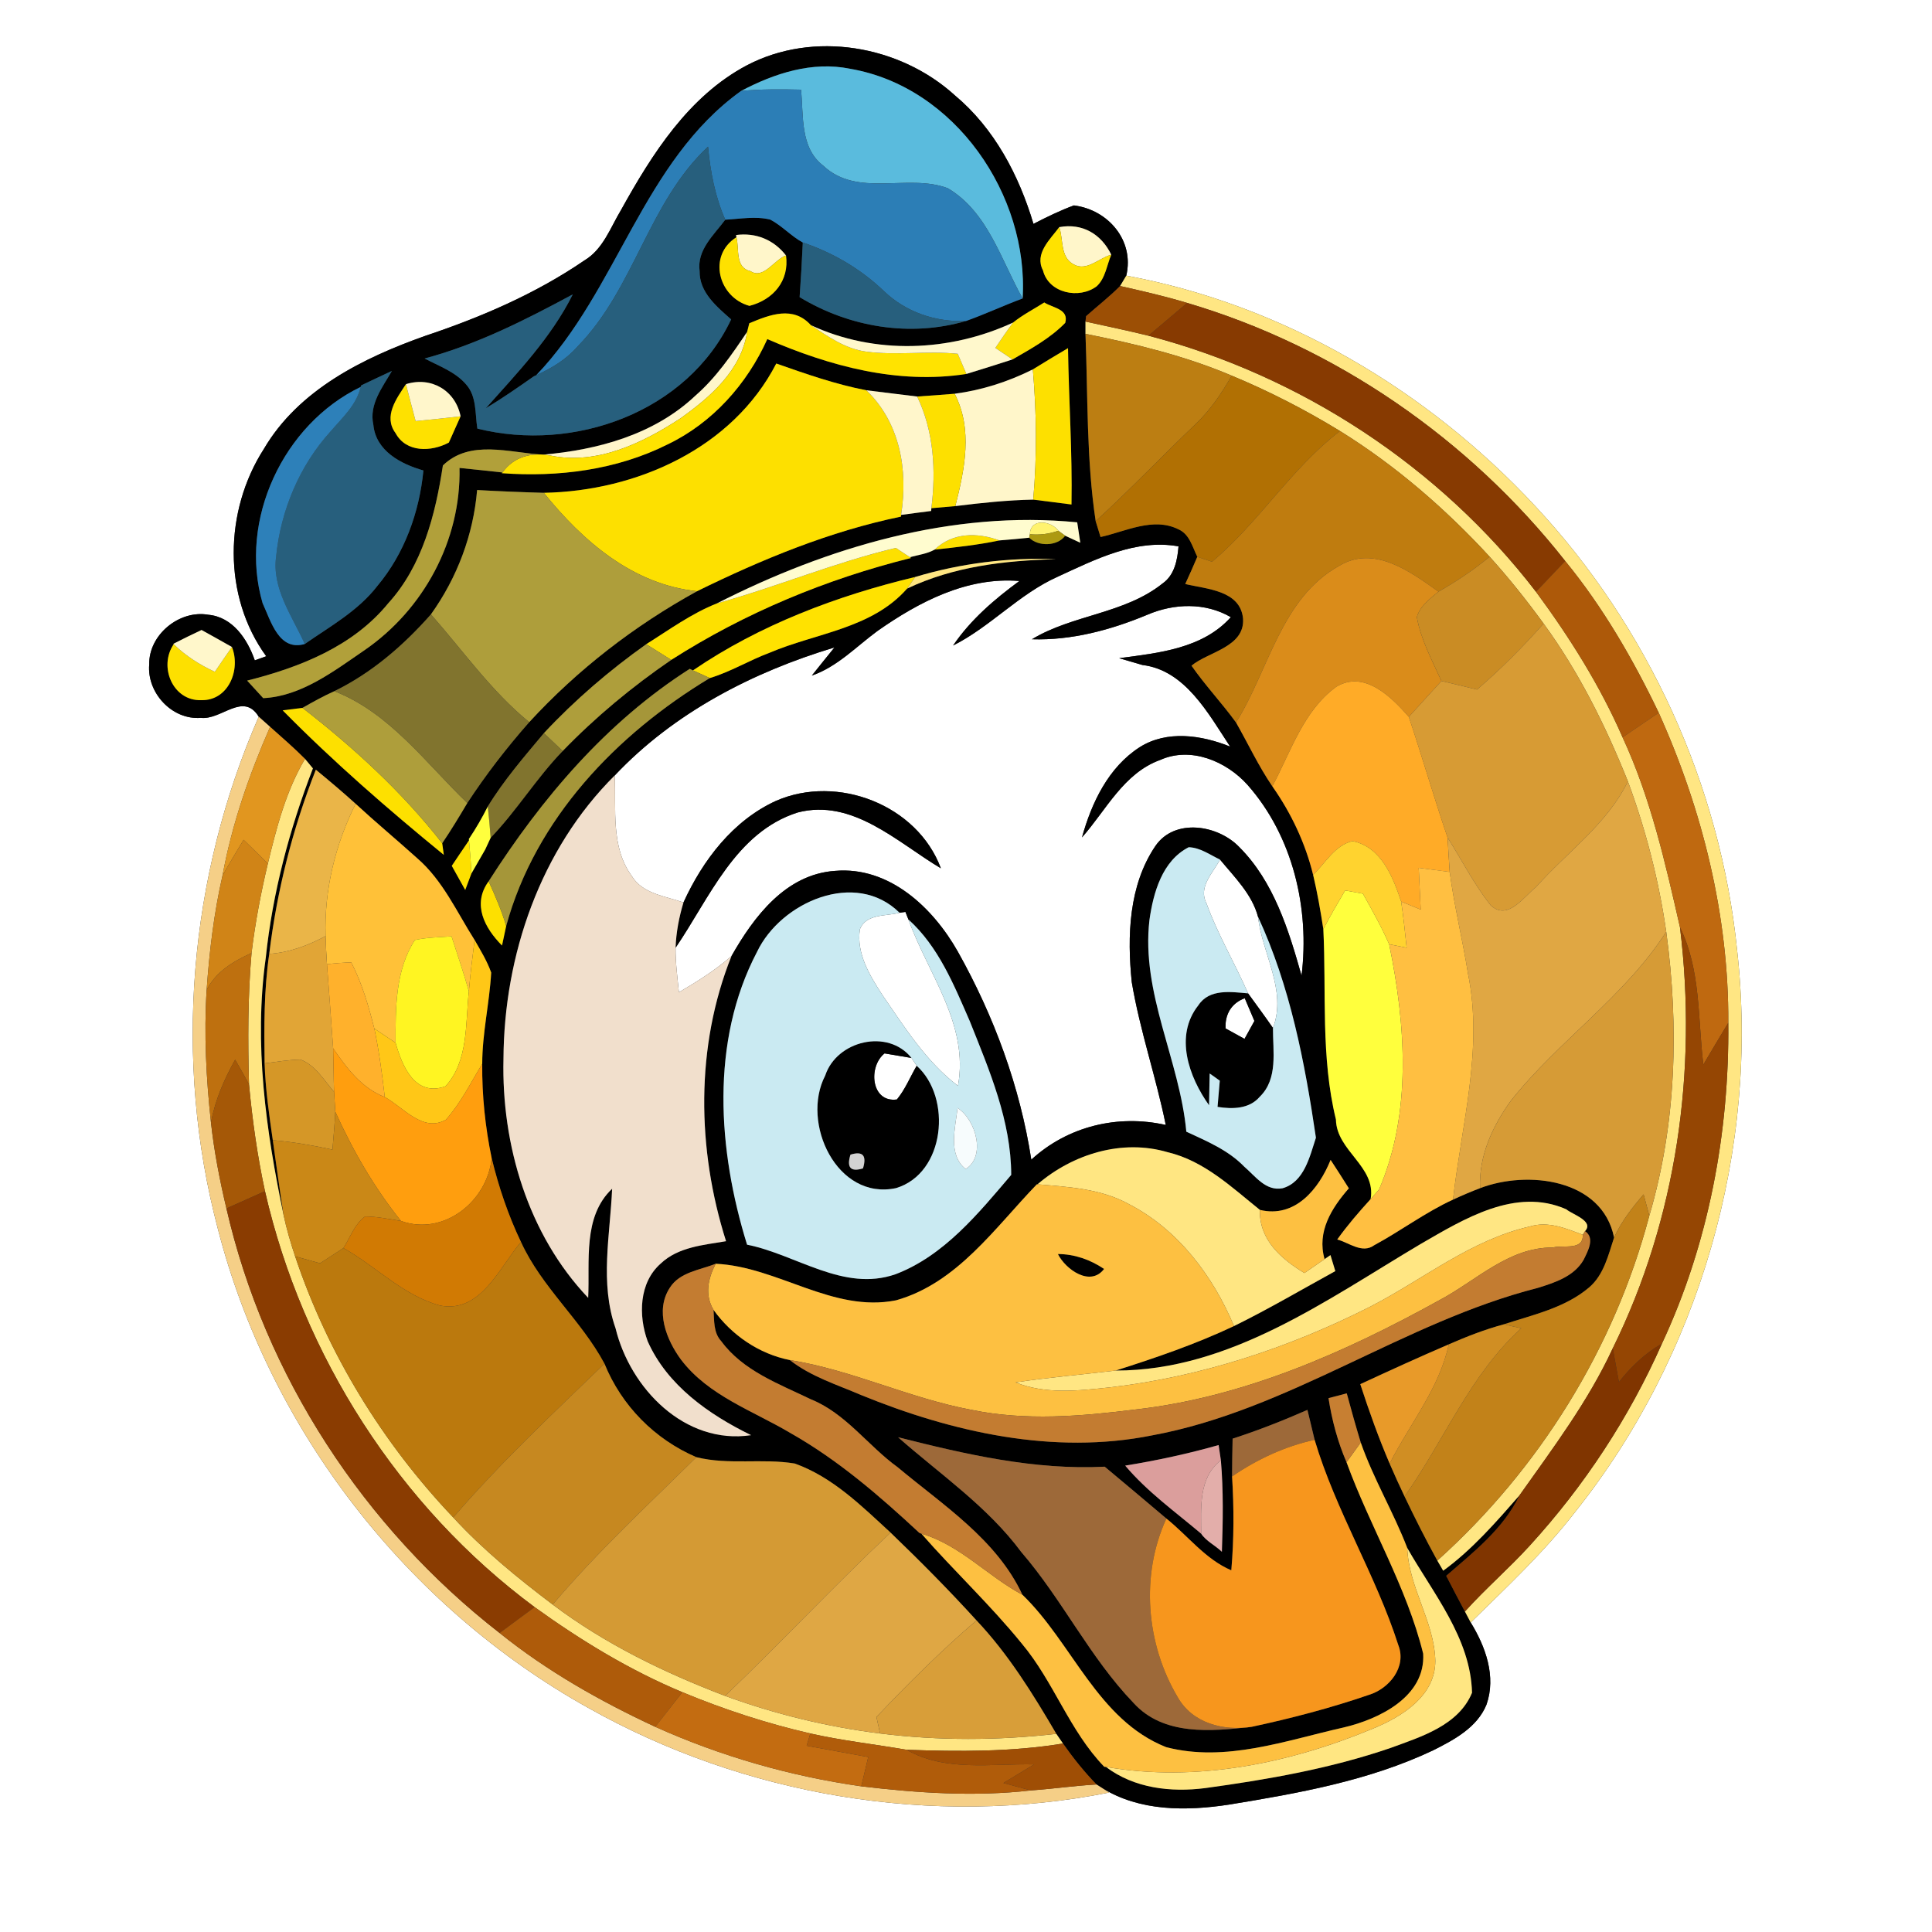 <?xml version="1.0" encoding="UTF-8" ?>
<!DOCTYPE svg PUBLIC "-//W3C//DTD SVG 1.1//EN" "http://www.w3.org/Graphics/SVG/1.1/DTD/svg11.dtd">
<svg width="250pt" height="250pt" viewBox="0 0 250 250" version="1.1" xmlns="http://www.w3.org/2000/svg">
<rect x="0" y="0" width="250" height="250" fill="#333333" stroke="none"/>
<g id="#ffffffff">
<path fill="#ffffff" opacity="1.00" d=" M 0.00 0.00 L 250.00 0.00 L 250.00 250.00 L 0.00 250.00 L 0.00 0.00 M 96.63 8.46 C 89.12 12.44 84.39 19.91 80.38 27.14 C 78.99 29.44 78.05 32.25 75.62 33.70 C 69.32 38.01 62.24 41.05 55.03 43.46 C 46.97 46.32 38.63 50.45 34.14 58.10 C 29.01 66.09 28.78 77.13 34.45 84.92 C 33.96 85.10 33.47 85.27 32.97 85.45 C 32.02 82.71 30.11 79.84 26.96 79.55 C 23.22 78.89 19.24 82.13 19.31 85.97 C 18.99 89.64 22.25 93.18 25.98 92.89 C 28.66 93.20 31.47 89.47 33.48 92.74 C 24.44 113.43 22.41 137.12 28.18 158.97 C 34.86 184.99 52.61 207.87 76.05 220.96 C 96.30 232.38 120.69 236.50 143.51 231.96 L 142.60 231.36 C 147.47 234.40 153.51 234.36 159.00 233.52 C 168.00 232.05 177.13 230.43 185.43 226.50 C 188.14 225.14 191.14 223.55 192.35 220.58 C 193.63 216.94 192.23 213.07 190.31 209.95 C 194.96 205.37 199.77 200.90 203.77 195.72 C 219.95 175.46 227.67 148.70 224.78 122.94 C 222.62 101.62 213.27 81.14 198.66 65.49 C 184.68 50.45 166.00 39.41 145.74 35.67 C 146.82 31.11 143.38 27.13 138.96 26.58 C 137.16 27.25 135.43 28.09 133.73 28.97 C 131.85 22.67 128.67 16.61 123.56 12.34 C 116.43 5.85 105.27 3.92 96.63 8.46 Z" />
<path fill="#ffffff" opacity="1.00" d=" M 136.86 74.63 C 141.74 72.39 146.96 69.70 152.50 70.70 C 152.36 72.45 151.99 74.41 150.45 75.49 C 145.53 79.44 138.82 79.52 133.53 82.72 C 138.69 82.88 143.73 81.52 148.46 79.55 C 151.91 78.07 155.95 77.93 159.27 79.86 C 155.62 83.94 149.92 84.49 144.82 85.17 C 145.57 85.39 147.08 85.83 147.83 86.05 C 153.36 86.71 156.37 92.36 159.18 96.61 C 155.49 95.12 151.00 94.45 147.47 96.69 C 143.43 99.29 141.25 103.87 140.01 108.36 C 143.14 104.82 145.40 100.05 150.12 98.34 C 154.09 96.56 158.69 98.50 161.43 101.56 C 167.31 108.22 169.49 117.55 168.42 126.25 C 166.75 120.33 164.83 114.09 160.38 109.63 C 157.63 106.74 152.01 105.82 149.51 109.47 C 146.05 114.57 145.84 121.16 146.45 127.09 C 147.50 133.34 149.59 139.36 150.85 145.57 C 144.64 144.17 138.16 145.74 133.45 150.06 C 131.99 140.60 128.62 131.48 123.95 123.15 C 120.74 117.46 115.08 112.09 108.07 112.69 C 101.68 113.12 97.55 118.61 94.65 123.72 C 92.57 125.54 90.22 127.01 87.85 128.40 C 87.66 126.49 87.40 124.56 87.42 122.64 C 91.81 116.21 95.16 107.71 103.20 105.14 C 110.33 103.27 116.11 109.00 121.75 112.36 C 118.69 104.14 108.36 100.17 100.44 103.62 C 94.85 106.16 90.94 111.31 88.44 116.78 C 86.09 115.95 83.14 115.68 81.73 113.32 C 79.01 109.59 79.75 104.69 79.54 100.35 C 87.21 92.22 97.38 86.97 107.98 83.78 C 107.01 85.00 106.01 86.19 105.05 87.42 C 108.36 86.27 110.78 83.68 113.54 81.65 C 118.91 77.88 125.14 74.62 131.91 75.18 C 128.68 77.55 125.60 80.19 123.33 83.53 C 128.18 81.09 131.87 76.86 136.86 74.63 Z" />
<path fill="#ffffff" opacity="1.00" d=" M 156.12 116.90 C 155.01 114.77 156.95 112.98 157.87 111.23 C 159.75 113.51 162.01 115.70 162.79 118.64 C 163.33 123.45 166.57 128.15 164.72 133.02 C 163.67 131.50 162.58 130.03 161.50 128.54 C 159.78 124.62 157.58 120.92 156.12 116.90 Z" />
<path fill="#ffffff" opacity="1.00" d=" M 111.27 120.25 C 112.07 118.20 114.67 118.58 116.40 118.11 C 116.59 118.08 116.97 118.03 117.16 118.00 L 117.55 118.98 C 120.08 126.03 125.42 132.55 123.96 140.51 C 119.85 137.38 117.08 132.96 114.19 128.77 C 112.56 126.25 110.79 123.40 111.27 120.25 Z" />
<path fill="#ffffff" opacity="1.00" d=" M 158.59 133.08 C 158.49 131.30 159.31 129.82 161.07 129.17 C 161.38 129.90 162.01 131.38 162.32 132.11 C 162.00 132.69 161.36 133.85 161.04 134.43 C 160.43 134.09 159.20 133.42 158.59 133.08 Z" />
<path fill="#ffffff" opacity="1.00" d=" M 116.06 142.27 C 112.72 142.73 112.30 138.03 114.46 136.31 C 115.33 136.46 117.08 136.75 117.95 136.90 C 118.12 137.15 118.45 137.65 118.62 137.91 C 117.77 139.36 117.14 140.96 116.06 142.27 Z" />
</g>
<g id="#000000ff">
<path fill="#000000" opacity="1.00" d=" M 96.63 8.46 C 105.27 3.92 116.43 5.85 123.56 12.34 C 128.67 16.61 131.85 22.67 133.73 28.97 C 135.43 28.09 137.16 27.25 138.96 26.58 C 143.38 27.13 146.82 31.11 145.74 35.67 C 145.54 36.00 145.14 36.67 144.94 37.01 C 143.56 38.40 142.00 39.61 140.54 40.91 L 140.46 41.61 C 140.46 42.01 140.46 42.80 140.46 43.20 C 140.78 51.28 140.57 59.43 141.78 67.44 C 141.94 67.96 142.25 68.98 142.41 69.49 C 145.65 68.78 149.22 66.87 152.48 68.49 C 153.92 69.11 154.30 70.77 154.93 72.05 C 154.44 73.23 153.90 74.40 153.37 75.57 C 156.13 76.24 160.49 76.37 160.85 80.04 C 161.10 83.75 156.31 84.34 154.18 86.14 C 155.96 88.70 158.11 90.97 159.94 93.49 C 161.51 96.24 162.85 99.13 164.64 101.75 C 167.08 105.22 168.91 109.09 169.92 113.21 C 170.47 115.53 170.88 117.88 171.24 120.24 C 171.64 128.47 170.89 136.77 172.87 144.87 C 172.94 148.95 178.10 150.93 177.36 155.16 C 175.84 156.83 174.36 158.54 173.04 160.39 C 174.54 160.78 176.26 162.27 177.81 161.14 C 181.27 159.27 184.43 156.88 188.02 155.23 C 189.17 154.70 190.33 154.20 191.52 153.75 C 197.64 151.40 207.33 152.52 208.86 160.14 C 208.11 162.43 207.53 164.99 205.61 166.61 C 202.49 169.25 198.37 170.13 194.59 171.37 C 192.14 172.03 189.78 172.95 187.47 173.96 C 183.62 175.61 179.82 177.35 176.02 179.11 C 177.15 182.58 178.38 186.03 179.82 189.39 C 180.43 190.81 181.08 192.23 181.75 193.64 C 183.09 196.44 184.49 199.22 185.99 201.94 C 186.18 202.27 186.56 202.92 186.75 203.25 C 190.51 200.51 193.57 196.98 196.62 193.50 C 194.53 197.84 190.69 200.83 187.14 203.91 C 187.93 205.45 188.74 206.99 189.56 208.53 C 189.74 208.88 190.12 209.59 190.31 209.95 C 192.23 213.07 193.63 216.94 192.35 220.58 C 191.14 223.55 188.14 225.14 185.43 226.50 C 177.13 230.43 168.00 232.05 159.00 233.52 C 153.51 234.36 147.47 234.40 142.60 231.36 L 141.89 230.91 C 140.29 229.27 138.86 227.47 137.55 225.61 C 137.33 225.30 136.90 224.67 136.69 224.36 C 133.66 219.19 130.49 214.05 126.36 209.68 C 122.79 205.75 119.05 201.99 115.24 198.32 C 111.50 194.88 107.73 191.12 102.84 189.38 C 98.64 188.68 94.29 189.60 90.11 188.56 C 84.71 186.24 80.43 181.90 78.22 176.46 C 75.20 170.82 70.10 166.58 67.42 160.72 C 65.76 157.25 64.53 153.59 63.62 149.86 C 62.79 145.85 62.36 141.76 62.40 137.66 C 62.40 133.69 63.34 129.80 63.56 125.85 C 63.03 124.36 62.20 123.00 61.41 121.63 C 59.10 118.00 57.29 113.90 53.97 111.04 C 51.34 108.67 48.62 106.41 46.02 104.01 C 44.34 102.49 42.61 101.03 40.87 99.60 C 37.86 107.25 35.83 115.27 34.84 123.43 C 34.15 128.12 34.17 132.87 34.24 137.60 C 34.35 140.93 34.82 144.24 35.30 147.54 C 35.76 150.76 36.19 153.99 36.69 157.20 C 34.41 146.31 32.83 135.06 34.39 123.94 C 35.27 115.53 37.45 107.31 40.49 99.43 L 39.47 98.20 C 38.03 96.75 36.47 95.41 34.95 94.05 C 34.46 93.61 33.97 93.17 33.48 92.74 C 31.47 89.47 28.66 93.20 25.98 92.89 C 22.25 93.18 18.99 89.64 19.31 85.97 C 19.24 82.13 23.22 78.89 26.96 79.55 C 30.11 79.84 32.02 82.71 32.97 85.45 C 33.47 85.27 33.96 85.10 34.45 84.92 C 28.78 77.13 29.01 66.09 34.14 58.10 C 38.63 50.45 46.97 46.32 55.03 43.46 C 62.24 41.05 69.32 38.01 75.62 33.70 C 78.05 32.25 78.99 29.44 80.38 27.14 C 84.39 19.91 89.12 12.44 96.63 8.46 M 95.89 11.77 C 83.16 20.91 79.96 37.51 69.39 48.55 L 69.07 48.70 C 67.03 50.13 64.99 51.55 62.86 52.83 C 66.98 48.21 71.32 43.69 74.12 38.09 C 67.98 41.40 61.72 44.58 54.95 46.39 C 56.80 47.37 58.90 48.10 60.30 49.73 C 61.71 51.29 61.46 53.53 61.77 55.46 C 74.26 58.58 88.93 53.36 94.61 41.33 C 92.74 39.67 90.48 37.83 90.53 35.07 C 90.16 32.33 92.38 30.41 93.85 28.43 C 95.78 28.33 97.77 27.94 99.68 28.42 C 101.20 29.22 102.37 30.56 103.88 31.38 C 103.77 33.74 103.64 36.10 103.47 38.45 C 109.89 42.34 117.75 43.66 125.02 41.53 C 127.49 40.65 129.87 39.53 132.33 38.62 C 133.14 25.27 123.59 11.23 110.01 8.90 C 105.11 7.89 100.20 9.49 95.89 11.77 M 95.25 30.41 L 95.29 30.70 C 91.53 33.06 92.95 38.48 96.98 39.58 C 100.06 38.79 102.16 36.33 101.71 33.06 C 100.13 31.02 97.81 30.07 95.25 30.41 M 134.96 34.99 C 135.70 37.96 139.66 38.75 141.92 37.04 C 143.05 35.99 143.21 34.32 143.80 32.96 C 142.50 30.28 140.06 28.84 137.07 29.39 C 135.90 30.97 133.82 32.81 134.96 34.99 M 96.96 41.83 L 96.68 42.94 C 94.69 45.89 92.68 48.85 89.98 51.20 C 84.68 56.22 77.37 58.22 70.27 58.83 C 65.94 58.60 60.83 56.81 57.31 60.23 C 56.35 66.56 54.66 73.21 50.23 78.07 C 45.67 83.66 38.77 86.36 31.98 88.07 C 32.50 88.63 33.54 89.77 34.06 90.34 C 38.97 90.11 43.21 86.84 47.16 84.14 C 54.82 78.88 59.67 69.91 59.46 60.55 C 61.31 60.73 63.17 60.94 65.02 61.14 L 64.93 61.23 C 72.22 61.77 79.78 60.82 86.38 57.51 C 92.19 54.73 96.66 49.71 99.29 43.88 C 107.38 47.38 116.18 49.77 125.05 48.39 C 127.04 47.78 129.03 47.16 131.02 46.51 C 133.41 45.13 135.89 43.78 137.84 41.78 C 138.35 39.98 136.22 39.85 135.13 39.14 C 133.78 40.00 132.34 40.73 131.09 41.74 C 122.88 45.54 113.20 45.92 104.93 42.08 C 102.64 39.54 99.65 40.70 96.96 41.83 M 133.65 47.80 C 130.47 49.39 127.06 50.49 123.53 50.95 C 121.91 51.09 120.29 51.20 118.68 51.31 C 116.48 51.05 114.29 50.76 112.10 50.50 C 108.11 49.73 104.27 48.38 100.45 47.04 C 94.77 58.05 82.32 63.55 70.37 63.77 C 67.49 63.69 64.61 63.57 61.74 63.41 C 61.25 69.21 59.15 74.77 55.76 79.50 C 52.21 83.52 48.10 87.08 43.26 89.44 C 41.84 90.08 40.49 90.83 39.14 91.60 C 38.50 91.68 37.22 91.84 36.58 91.92 C 43.12 98.56 50.21 104.72 57.43 110.62 L 57.22 109.12 C 58.37 107.42 59.43 105.67 60.47 103.91 C 62.88 100.23 65.57 96.75 68.48 93.45 C 74.73 86.65 82.11 80.95 90.20 76.50 C 98.62 72.37 107.37 68.75 116.58 66.85 L 116.60 66.63 C 117.89 66.46 119.19 66.28 120.49 66.12 L 120.52 65.76 C 121.29 65.69 122.85 65.56 123.62 65.49 C 126.97 65.07 130.33 64.72 133.70 64.65 C 135.35 64.85 137.00 65.06 138.65 65.28 C 138.77 58.53 138.30 51.79 138.20 45.05 C 136.67 45.95 135.16 46.87 133.65 47.80 M 46.74 49.87 L 46.67 50.07 C 36.65 54.89 30.84 67.32 33.98 78.05 C 35.05 80.36 36.09 84.32 39.44 83.33 C 42.73 81.04 46.34 79.05 48.83 75.82 C 52.35 71.62 54.26 66.29 54.79 60.88 C 51.88 60.05 48.63 58.36 48.31 54.96 C 47.73 52.32 49.49 50.13 50.71 48.00 C 49.39 48.62 48.06 49.23 46.74 49.87 M 51.18 56.04 C 52.56 58.60 55.81 58.48 58.08 57.27 C 58.58 56.14 59.09 55.00 59.60 53.87 C 58.93 50.52 55.80 48.68 52.53 49.71 C 51.33 51.54 49.57 53.87 51.18 56.04 M 92.77 78.08 C 89.48 79.38 86.60 81.49 83.62 83.36 C 78.85 86.75 74.38 90.58 70.38 94.87 C 67.83 97.92 65.20 100.95 63.12 104.36 C 62.39 105.81 61.58 107.22 60.67 108.57 L 60.69 108.74 C 59.94 109.84 59.19 110.94 58.46 112.04 C 59.04 113.08 59.62 114.12 60.20 115.16 C 60.40 114.63 60.80 113.56 61.00 113.03 C 61.60 111.99 62.19 110.95 62.79 109.92 C 62.97 109.54 63.31 108.79 63.49 108.41 C 66.87 104.90 69.41 100.69 72.81 97.18 C 77.07 92.78 81.80 88.85 86.86 85.39 C 96.37 79.31 106.94 74.92 117.89 72.20 L 117.74 72.10 C 118.81 71.80 119.96 71.67 120.94 71.12 C 123.75 70.82 126.56 70.51 129.33 69.93 C 130.61 69.83 131.90 69.71 133.18 69.58 C 134.34 70.75 136.85 70.70 137.83 69.32 C 138.32 69.55 139.30 70.00 139.79 70.23 C 139.69 69.57 139.49 68.25 139.39 67.59 C 123.23 65.99 107.05 70.81 92.77 78.08 M 136.86 74.63 C 131.87 76.86 128.18 81.09 123.33 83.53 C 125.60 80.19 128.68 77.55 131.91 75.18 C 125.14 74.62 118.91 77.88 113.54 81.65 C 110.78 83.68 108.36 86.27 105.05 87.42 C 106.01 86.19 107.01 85.00 107.98 83.78 C 97.38 86.97 87.21 92.22 79.54 100.35 C 69.92 109.91 65.22 123.61 65.15 137.01 C 64.88 148.13 68.33 159.76 76.11 167.94 C 76.34 163.19 75.38 157.44 79.21 153.82 C 78.95 159.84 77.59 166.00 79.65 171.87 C 81.54 179.65 88.61 186.99 97.19 185.71 C 91.72 183.03 86.34 179.27 83.80 173.54 C 82.60 170.25 82.68 165.98 85.49 163.51 C 87.76 161.35 91.03 161.11 93.95 160.61 C 90.17 148.70 89.97 135.41 94.65 123.72 C 97.55 118.61 101.68 113.12 108.07 112.69 C 115.08 112.09 120.74 117.46 123.95 123.15 C 128.62 131.48 131.99 140.60 133.45 150.06 C 138.16 145.74 144.64 144.17 150.85 145.57 C 149.59 139.36 147.50 133.34 146.45 127.09 C 145.84 121.16 146.05 114.57 149.51 109.47 C 152.01 105.82 157.63 106.74 160.38 109.63 C 164.83 114.09 166.75 120.33 168.42 126.25 C 169.49 117.55 167.31 108.22 161.43 101.56 C 158.69 98.50 154.09 96.56 150.12 98.34 C 145.40 100.05 143.14 104.82 140.01 108.36 C 141.25 103.87 143.43 99.29 147.47 96.69 C 151.00 94.45 155.49 95.12 159.18 96.61 C 156.37 92.36 153.36 86.71 147.83 86.05 C 147.08 85.83 145.57 85.39 144.82 85.17 C 149.92 84.49 155.62 83.94 159.27 79.86 C 155.95 77.93 151.91 78.07 148.46 79.55 C 143.73 81.52 138.69 82.88 133.53 82.72 C 138.82 79.52 145.53 79.44 150.45 75.49 C 151.99 74.41 152.36 72.45 152.50 70.70 C 146.96 69.70 141.74 72.39 136.86 74.63 M 118.43 74.66 C 108.32 77.08 98.29 80.86 89.67 86.75 L 89.25 86.55 C 78.45 93.44 70.07 103.33 63.23 114.04 C 61.06 117.01 62.71 120.08 64.96 122.35 C 65.09 121.71 65.36 120.45 65.50 119.82 C 69.30 105.93 79.77 95.02 91.85 87.74 C 94.53 86.94 96.94 85.45 99.55 84.48 C 105.58 81.90 112.80 81.38 117.38 76.16 C 123.43 73.29 130.03 72.53 136.64 72.36 C 130.55 72.10 124.20 72.91 118.43 74.66 M 22.43 83.31 L 22.48 83.36 C 20.49 86.25 22.36 90.73 26.04 90.60 C 29.57 90.69 31.18 86.65 30.01 83.72 C 28.70 82.98 27.39 82.24 26.08 81.52 C 24.85 82.10 23.63 82.69 22.43 83.31 M 148.74 119.03 C 147.63 128.52 152.65 137.16 153.51 146.44 C 156.16 147.67 158.95 148.83 161.02 150.98 C 162.46 152.21 163.79 154.17 165.96 153.76 C 168.77 152.96 169.48 149.65 170.28 147.22 C 168.85 137.50 166.95 127.60 162.79 118.64 C 162.01 115.70 159.75 113.51 157.87 111.23 C 156.56 110.61 155.32 109.68 153.82 109.63 C 150.39 111.38 149.24 115.51 148.74 119.03 M 97.96 123.17 C 91.87 134.77 92.89 148.87 96.67 161.06 C 103.05 162.33 109.14 167.22 115.87 164.89 C 122.16 162.50 126.62 157.00 130.85 152.03 C 130.84 145.05 128.03 138.51 125.49 132.14 C 123.44 127.45 121.44 122.48 117.55 118.98 L 117.16 118.00 C 116.97 118.03 116.59 118.08 116.40 118.11 C 110.73 112.48 101.04 116.71 97.96 123.17 M 134.25 153.25 L 134.17 153.25 C 128.74 158.87 123.86 166.03 115.95 168.26 C 107.75 169.90 100.66 163.90 92.61 163.53 C 90.57 164.35 87.95 164.60 86.67 166.64 C 84.74 169.59 86.22 173.35 88.11 175.92 C 91.67 180.63 97.47 182.56 102.36 185.48 C 108.49 188.96 113.83 193.58 118.97 198.36 L 119.23 198.46 C 123.46 203.29 128.17 207.69 132.22 212.68 C 136.36 217.61 138.38 223.96 142.89 228.62 L 143.11 228.64 C 146.77 231.41 151.51 231.95 155.95 231.38 C 164.06 230.27 172.17 228.85 179.92 226.19 C 183.87 224.74 188.73 223.28 190.48 219.04 C 190.30 211.98 185.46 206.21 182.10 200.31 C 180.32 195.68 177.73 191.37 176.08 186.66 C 175.44 184.55 174.84 182.43 174.27 180.30 C 173.48 180.51 172.70 180.71 171.91 180.92 C 172.35 183.76 173.09 186.56 174.24 189.21 C 177.28 197.57 182.02 205.31 184.16 213.99 C 184.47 219.55 178.47 222.46 173.84 223.54 C 166.37 225.22 158.58 228.08 150.90 226.08 C 142.01 222.56 138.77 212.59 132.30 206.36 C 128.96 199.20 122.03 194.77 116.16 189.86 C 112.30 187.07 109.44 182.88 104.91 181.06 C 100.79 179.07 96.14 177.38 93.33 173.55 C 92.30 172.45 92.43 170.88 92.33 169.50 C 94.68 172.78 98.23 175.20 102.20 175.99 C 104.93 178.13 108.27 179.16 111.41 180.51 C 123.24 185.34 136.34 188.29 149.07 185.74 C 166.81 182.47 181.61 171.08 198.97 166.66 C 201.20 165.97 203.71 165.16 204.93 163.00 C 205.46 161.91 206.43 160.20 205.10 159.31 C 206.31 158.00 203.45 157.15 202.67 156.48 C 196.13 153.59 189.43 157.74 183.87 160.95 C 171.66 168.19 159.15 177.37 144.36 177.35 C 149.56 175.70 154.73 173.93 159.68 171.59 C 164.14 169.40 168.43 166.87 172.79 164.48 C 172.63 163.96 172.32 162.93 172.16 162.41 L 171.40 162.93 C 170.38 159.38 172.30 156.33 174.54 153.77 C 173.77 152.54 172.98 151.31 172.18 150.09 C 170.66 153.85 167.59 157.66 163.03 156.56 C 159.38 153.63 155.81 150.21 151.11 149.10 C 145.21 147.35 138.82 149.33 134.25 153.25 M 159.50 186.16 C 159.46 187.79 159.44 189.42 159.43 191.05 C 159.68 195.10 159.68 199.16 159.33 203.20 C 155.96 201.76 153.73 198.74 150.93 196.50 C 148.28 194.25 145.62 192.02 142.95 189.79 C 133.85 190.25 124.96 188.19 116.21 185.98 C 121.66 190.78 127.77 194.93 132.15 200.83 C 137.47 206.99 141.03 214.49 146.68 220.36 C 150.57 224.65 156.77 224.04 161.97 223.45 C 167.09 222.35 172.19 221.02 177.15 219.31 C 179.76 218.51 182.04 215.72 180.95 212.90 C 178.03 203.78 172.85 195.52 170.11 186.31 C 169.79 185.02 169.49 183.73 169.18 182.44 C 166.01 183.83 162.79 185.10 159.50 186.16 M 145.60 189.65 C 148.45 193.03 152.07 195.62 155.43 198.46 C 156.06 199.41 157.27 199.99 158.11 200.80 C 158.25 196.85 158.32 192.89 157.98 188.96 C 157.91 188.47 157.76 187.48 157.69 186.99 C 153.71 188.12 149.68 188.99 145.60 189.65 Z" />
<path fill="#000000" opacity="1.00" d=" M 100.44 103.62 C 108.36 100.17 118.69 104.14 121.75 112.36 C 116.11 109.00 110.33 103.27 103.20 105.14 C 95.16 107.71 91.81 116.21 87.42 122.64 C 87.49 120.64 87.87 118.68 88.44 116.78 C 90.94 111.31 94.85 106.16 100.44 103.62 Z" />
<path fill="#000000" opacity="1.00" d=" M 155.07 130.08 C 156.51 127.90 159.30 128.36 161.50 128.54 C 162.58 130.03 163.67 131.50 164.72 133.02 C 164.70 136.02 165.41 139.59 163.01 141.92 C 161.65 143.52 159.46 143.53 157.55 143.23 C 157.63 142.38 157.77 140.68 157.84 139.84 C 157.52 139.60 156.86 139.14 156.53 138.91 C 156.51 139.94 156.47 141.99 156.45 143.02 C 153.84 139.35 151.93 134.04 155.07 130.08 M 158.59 133.08 C 159.20 133.42 160.43 134.09 161.04 134.43 C 161.36 133.85 162.00 132.69 162.32 132.11 C 162.01 131.38 161.38 129.90 161.07 129.17 C 159.31 129.82 158.49 131.30 158.59 133.08 Z" />
<path fill="#000000" opacity="1.00" d=" M 106.78 139.18 C 108.27 134.65 114.90 133.06 117.95 136.90 C 117.08 136.75 115.33 136.46 114.46 136.31 C 112.30 138.03 112.72 142.73 116.06 142.27 C 117.14 140.96 117.77 139.36 118.62 137.91 C 123.21 142.03 122.31 151.82 115.95 153.74 C 108.29 155.38 103.60 145.29 106.78 139.18 M 110.05 149.41 C 109.53 151.09 110.07 151.68 111.67 151.19 C 112.18 149.51 111.64 148.92 110.05 149.41 Z" />
<path fill="#000000" opacity="1.00" d=" M 136.89 162.27 C 139.06 162.28 141.08 163.00 142.87 164.20 C 141.09 166.56 137.88 164.26 136.89 162.27 Z" />
</g>
<g id="#5abbddff">
<path fill="#5abbdd" opacity="1.00" d=" M 95.89 11.77 C 100.20 9.49 105.11 7.89 110.01 8.90 C 123.59 11.23 133.14 25.27 132.33 38.62 C 129.53 33.66 127.84 27.44 122.65 24.36 C 117.49 22.40 110.96 25.63 106.53 21.44 C 103.49 19.12 104.00 14.96 103.65 11.60 C 101.06 11.54 98.47 11.52 95.89 11.77 Z" />
</g>
<g id="#2c7eb6ff">
<path fill="#2c7eb6" opacity="1.00" d=" M 69.39 48.55 C 79.96 37.51 83.16 20.91 95.89 11.77 C 98.47 11.52 101.06 11.54 103.65 11.60 C 104.00 14.96 103.49 19.12 106.53 21.44 C 110.96 25.63 117.49 22.40 122.65 24.36 C 127.84 27.44 129.53 33.66 132.33 38.62 C 129.87 39.53 127.49 40.65 125.02 41.53 C 121.07 41.71 117.20 40.39 114.35 37.64 C 111.36 34.79 107.79 32.70 103.88 31.38 C 102.37 30.56 101.20 29.22 99.68 28.42 C 97.77 27.94 95.78 28.33 93.85 28.43 C 92.53 25.44 91.92 22.22 91.62 18.98 C 83.90 26.18 82.10 37.33 74.76 44.81 C 73.31 46.49 71.39 47.65 69.39 48.55 Z" />
</g>
<g id="#275f7dff">
<path fill="#275f7d" opacity="1.00" d=" M 74.76 44.81 C 82.10 37.33 83.90 26.18 91.62 18.98 C 91.92 22.22 92.53 25.44 93.85 28.43 C 92.38 30.41 90.16 32.33 90.53 35.07 C 90.48 37.83 92.74 39.67 94.61 41.33 C 88.93 53.36 74.26 58.58 61.77 55.46 C 61.46 53.53 61.71 51.29 60.30 49.73 C 58.90 48.10 56.80 47.37 54.95 46.39 C 61.72 44.58 67.98 41.40 74.12 38.09 C 71.32 43.69 66.98 48.21 62.86 52.83 C 64.99 51.55 67.03 50.13 69.07 48.70 L 69.39 48.55 C 71.39 47.65 73.31 46.49 74.76 44.81 Z" />
<path fill="#275f7d" opacity="1.00" d=" M 103.88 31.38 C 107.79 32.70 111.36 34.79 114.35 37.64 C 117.20 40.39 121.07 41.71 125.02 41.53 C 117.75 43.66 109.89 42.34 103.47 38.45 C 103.64 36.10 103.77 33.74 103.88 31.38 Z" />
<path fill="#275f7d" opacity="1.00" d=" M 46.74 49.87 C 48.06 49.23 49.39 48.62 50.71 48.00 C 49.49 50.13 47.73 52.32 48.31 54.96 C 48.63 58.36 51.88 60.05 54.79 60.88 C 54.26 66.29 52.35 71.62 48.83 75.82 C 46.34 79.05 42.73 81.04 39.44 83.33 C 37.82 79.73 35.17 76.18 35.73 72.02 C 36.32 66.07 38.75 60.25 42.79 55.81 C 44.29 54.05 46.13 52.42 46.67 50.07 L 46.74 49.87 Z" />
</g>
<g id="#fff6caff">
<path fill="#fff6ca" opacity="1.00" d=" M 95.25 30.41 C 97.81 30.07 100.13 31.02 101.71 33.06 C 100.20 33.58 98.80 36.20 97.12 35.09 C 95.06 34.63 95.70 32.22 95.29 30.70 L 95.25 30.41 Z" />
<path fill="#fff6ca" opacity="1.00" d=" M 137.07 29.39 C 140.06 28.84 142.50 30.28 143.80 32.96 C 142.23 33.37 140.61 35.19 138.91 34.20 C 137.17 33.27 137.61 30.97 137.07 29.39 Z" />
<path fill="#fff6ca" opacity="1.00" d=" M 89.98 51.20 C 92.68 48.85 94.69 45.89 96.68 42.94 C 95.92 47.92 91.93 51.37 88.06 54.13 C 83.16 57.33 77.28 60.18 71.28 58.96 L 70.27 58.83 C 77.37 58.22 84.68 56.22 89.98 51.20 Z" />
<path fill="#fff6ca" opacity="1.00" d=" M 123.53 50.95 C 127.06 50.49 130.47 49.39 133.65 47.80 C 134.14 53.40 134.20 59.04 133.70 64.65 C 130.33 64.72 126.97 65.07 123.62 65.49 C 124.83 60.72 125.91 55.56 123.53 50.95 Z" />
</g>
<g id="#ffe200ff">
<path fill="#ffe200" opacity="1.00" d=" M 134.96 34.99 C 133.82 32.81 135.90 30.97 137.07 29.39 C 137.61 30.97 137.17 33.27 138.91 34.20 C 140.61 35.19 142.23 33.37 143.80 32.96 C 143.21 34.32 143.05 35.99 141.92 37.04 C 139.66 38.75 135.70 37.96 134.96 34.99 Z" />
<path fill="#ffe200" opacity="1.00" d=" M 89.67 86.75 C 98.29 80.86 108.32 77.08 118.43 74.66 L 117.38 76.16 C 112.80 81.38 105.58 81.90 99.55 84.48 C 96.94 85.45 94.53 86.94 91.85 87.74 C 91.31 87.49 90.22 87.00 89.67 86.75 Z" />
</g>
<g id="#fee100ff">
<path fill="#fee100" opacity="1.00" d=" M 96.98 39.58 C 92.95 38.48 91.53 33.06 95.29 30.70 C 95.70 32.22 95.06 34.63 97.12 35.09 C 98.80 36.20 100.20 33.58 101.71 33.06 C 102.16 36.33 100.06 38.79 96.98 39.58 Z" />
<path fill="#fee100" opacity="1.00" d=" M 51.18 56.04 C 49.57 53.87 51.33 51.54 52.53 49.71 C 52.94 51.30 53.35 52.89 53.78 54.49 C 55.72 54.30 57.66 54.10 59.60 53.87 C 59.09 55.00 58.58 56.14 58.08 57.27 C 55.81 58.48 52.56 58.60 51.18 56.04 Z" />
</g>
<g id="#ffe683ff">
<path fill="#ffe683" opacity="1.00" d=" M 144.94 37.01 C 145.14 36.67 145.54 36.00 145.74 35.67 C 166.00 39.41 184.68 50.45 198.66 65.49 C 213.27 81.14 222.62 101.62 224.78 122.94 C 227.67 148.70 219.95 175.46 203.77 195.72 C 199.77 200.90 194.96 205.37 190.31 209.95 C 190.12 209.59 189.74 208.88 189.56 208.53 C 192.23 205.56 195.28 202.94 197.97 199.98 C 205.01 192.27 210.82 183.43 215.05 173.87 C 221.09 160.95 223.78 146.58 223.64 132.35 C 223.71 118.53 220.30 104.80 214.64 92.23 C 211.31 85.29 207.43 78.57 202.54 72.60 C 190.13 56.83 172.88 44.89 153.62 39.20 C 150.76 38.33 147.85 37.67 144.94 37.01 Z" />
<path fill="#ffe683" opacity="1.00" d=" M 140.46 41.61 C 143.17 42.21 145.90 42.77 148.61 43.44 C 168.34 48.60 186.33 60.39 198.76 76.58 C 203.10 82.46 207.03 88.69 209.96 95.41 C 213.59 103.23 215.49 111.64 217.39 120.00 C 219.66 138.51 216.97 157.69 208.69 174.47 C 205.52 181.33 200.96 187.37 196.62 193.50 C 193.57 196.98 190.51 200.51 186.75 203.25 C 186.56 202.92 186.18 202.27 185.99 201.94 C 199.17 190.10 208.90 174.46 213.42 157.32 C 216.93 145.44 217.27 132.80 215.61 120.58 C 214.66 113.94 212.98 107.40 210.65 101.11 C 207.77 93.93 204.31 86.95 199.74 80.69 C 197.56 77.69 195.25 74.79 192.76 72.04 C 187.03 65.82 180.58 60.23 173.39 55.77 C 168.91 53.03 164.23 50.62 159.38 48.61 C 153.32 46.03 146.90 44.49 140.46 43.20 C 140.46 42.80 140.46 42.01 140.46 41.61 Z" />
<path fill="#ffe683" opacity="1.00" d=" M 34.66 111.75 C 35.79 107.08 37.00 102.37 39.47 98.20 L 40.49 99.43 C 37.45 107.31 35.27 115.53 34.39 123.94 C 32.83 135.06 34.41 146.31 36.69 157.20 C 37.08 159.02 37.60 160.81 38.19 162.57 C 42.41 175.18 49.50 186.73 58.65 196.36 C 62.52 200.56 66.97 204.19 71.52 207.63 C 78.27 212.72 85.95 216.44 93.83 219.45 C 100.30 221.81 107.04 223.46 113.88 224.31 C 121.46 225.26 129.11 225.23 136.69 224.36 C 136.90 224.67 137.33 225.30 137.55 225.61 C 130.86 226.71 124.06 226.66 117.31 226.42 C 113.16 225.70 108.97 225.24 104.86 224.31 C 99.20 223.01 93.66 221.20 88.30 218.97 C 81.49 216.13 75.16 212.27 69.18 207.96 C 51.64 194.96 39.15 175.40 34.29 154.14 C 33.30 149.58 32.66 144.96 32.22 140.31 C 32.07 134.65 32.06 128.97 32.55 123.32 C 33.02 119.43 33.75 115.56 34.66 111.75 Z" />
<path fill="#ffe683" opacity="1.00" d=" M 183.87 160.95 C 189.43 157.74 196.13 153.59 202.67 156.48 C 203.45 157.15 206.31 158.00 205.10 159.31 L 204.81 159.78 C 202.64 158.96 200.34 157.98 197.99 158.70 C 190.32 160.43 184.12 165.59 177.25 169.11 C 166.72 174.44 155.33 178.18 143.58 179.53 C 139.53 179.96 135.29 180.45 131.41 178.88 C 135.71 178.23 140.04 177.87 144.36 177.35 C 159.15 177.37 171.66 168.19 183.87 160.95 Z" />
</g>
<g id="#9c4f05ff">
<path fill="#9c4f05" opacity="1.00" d=" M 144.94 37.01 C 147.85 37.67 150.76 38.33 153.62 39.20 C 151.95 40.62 150.28 42.03 148.61 43.44 C 145.90 42.77 143.17 42.21 140.46 41.61 L 140.54 40.91 C 142.00 39.61 143.56 38.40 144.94 37.01 Z" />
</g>
<g id="#ffe300ff">
<path fill="#ffe300" opacity="1.00" d=" M 96.96 41.83 C 99.65 40.70 102.64 39.54 104.93 42.08 C 107.12 43.54 109.39 45.14 112.07 45.50 C 116.01 46.02 119.99 45.38 123.93 45.78 C 124.21 46.43 124.77 47.74 125.05 48.39 C 116.18 49.77 107.38 47.38 99.29 43.88 C 96.66 49.71 92.19 54.73 86.38 57.51 C 79.78 60.82 72.22 61.77 64.93 61.23 L 65.02 61.14 C 66.48 59.07 68.86 58.48 71.28 58.96 C 77.28 60.18 83.16 57.33 88.06 54.13 C 91.93 51.37 95.92 47.92 96.68 42.94 L 96.96 41.83 Z" />
</g>
<g id="#fde000ff">
<path fill="#fde000" opacity="1.00" d=" M 131.09 41.74 C 132.34 40.73 133.78 40.00 135.13 39.14 C 136.22 39.85 138.35 39.98 137.84 41.78 C 135.89 43.78 133.41 45.13 131.02 46.51 C 130.46 46.14 129.35 45.39 128.80 45.02 C 129.55 43.92 130.29 42.81 131.09 41.74 Z" />
<path fill="#fde000" opacity="1.00" d=" M 133.65 47.80 C 135.16 46.87 136.67 45.95 138.20 45.05 C 138.30 51.79 138.77 58.53 138.65 65.28 C 137.00 65.06 135.35 64.85 133.70 64.65 C 134.20 59.04 134.14 53.40 133.65 47.80 Z" />
<path fill="#fde000" opacity="1.00" d=" M 100.45 47.04 C 104.27 48.38 108.11 49.73 112.10 50.50 C 116.47 54.69 117.52 60.85 116.60 66.63 L 116.58 66.85 C 107.37 68.75 98.62 72.37 90.20 76.50 C 81.89 75.65 75.40 70.01 70.37 63.77 C 82.32 63.55 94.77 58.05 100.45 47.04 Z" />
<path fill="#fde000" opacity="1.00" d=" M 118.68 51.31 C 120.29 51.20 121.91 51.09 123.53 50.95 C 125.91 55.56 124.83 60.72 123.62 65.49 C 122.85 65.56 121.29 65.69 120.52 65.76 C 121.13 60.86 120.84 55.82 118.68 51.31 Z" />
<path fill="#fde000" opacity="1.00" d=" M 120.94 71.12 C 123.27 68.89 126.45 68.88 129.33 69.93 C 126.56 70.51 123.75 70.82 120.94 71.12 Z" />
<path fill="#fde000" opacity="1.00" d=" M 92.77 78.08 C 100.56 75.92 108.04 72.77 115.92 70.90 C 116.37 71.20 117.28 71.80 117.74 72.10 L 117.89 72.20 C 106.94 74.92 96.37 79.31 86.86 85.39 C 85.78 84.71 84.70 84.03 83.62 83.36 C 86.60 81.49 89.48 79.38 92.77 78.08 Z" />
<path fill="#fde000" opacity="1.00" d=" M 22.48 83.36 C 24.02 84.87 25.85 86.03 27.80 86.93 C 28.53 85.85 29.27 84.78 30.01 83.72 C 31.18 86.65 29.57 90.69 26.04 90.60 C 22.36 90.73 20.49 86.25 22.48 83.36 Z" />
<path fill="#fde000" opacity="1.00" d=" M 36.58 91.92 C 37.22 91.84 38.50 91.68 39.14 91.60 C 45.77 96.74 52.04 102.49 57.22 109.12 L 57.43 110.62 C 50.21 104.72 43.12 98.56 36.58 91.92 Z" />
<path fill="#fde000" opacity="1.00" d=" M 60.69 108.74 C 60.82 110.17 60.94 111.59 61.00 113.03 C 60.80 113.56 60.40 114.63 60.20 115.16 C 59.62 114.12 59.04 113.08 58.46 112.04 C 59.19 110.94 59.94 109.84 60.69 108.74 Z" />
<path fill="#fde000" opacity="1.00" d=" M 64.96 122.35 C 62.71 120.08 61.06 117.01 63.23 114.04 C 64.08 115.92 64.91 117.83 65.50 119.82 C 65.36 120.45 65.09 121.71 64.96 122.35 Z" />
</g>
<g id="#873a01ff">
<path fill="#873a01" opacity="1.00" d=" M 148.61 43.44 C 150.28 42.03 151.95 40.62 153.62 39.20 C 172.88 44.89 190.13 56.83 202.54 72.60 C 201.28 73.92 200.01 75.25 198.76 76.58 C 186.33 60.39 168.34 48.60 148.61 43.44 Z" />
</g>
<g id="#fff8ccff">
<path fill="#fff8cc" opacity="1.00" d=" M 104.93 42.08 C 113.20 45.92 122.88 45.54 131.09 41.74 C 130.29 42.81 129.55 43.92 128.80 45.02 C 129.35 45.39 130.46 46.14 131.02 46.51 C 129.03 47.16 127.04 47.78 125.05 48.39 C 124.77 47.74 124.21 46.43 123.93 45.78 C 119.99 45.38 116.01 46.02 112.07 45.50 C 109.39 45.14 107.12 43.54 104.93 42.08 Z" />
</g>
<g id="#bc7e12ff">
<path fill="#bc7e12" opacity="1.00" d=" M 140.46 43.20 C 146.90 44.49 153.32 46.03 159.38 48.61 C 158.11 50.86 156.65 53.02 154.78 54.81 C 150.41 58.98 146.24 63.36 141.78 67.44 C 140.57 59.43 140.78 51.28 140.46 43.20 Z" />
</g>
<g id="#b17003ff">
<path fill="#b17003" opacity="1.00" d=" M 154.78 54.81 C 156.65 53.02 158.11 50.86 159.38 48.61 C 164.23 50.62 168.91 53.03 173.39 55.77 C 167.08 60.62 162.92 67.58 156.84 72.69 C 156.36 72.53 155.41 72.21 154.93 72.05 C 154.30 70.77 153.92 69.11 152.48 68.49 C 149.22 66.87 145.65 68.78 142.41 69.49 C 142.25 68.98 141.94 67.96 141.78 67.44 C 146.24 63.36 150.41 58.98 154.78 54.81 Z" />
</g>
<g id="#fff6cbff">
<path fill="#fff6cb" opacity="1.00" d=" M 52.53 49.71 C 55.80 48.68 58.93 50.52 59.60 53.87 C 57.66 54.10 55.72 54.30 53.78 54.49 C 53.35 52.89 52.94 51.30 52.53 49.71 Z" />
<path fill="#fff6cb" opacity="1.00" d=" M 112.10 50.50 C 114.29 50.76 116.48 51.05 118.68 51.31 C 120.84 55.82 121.13 60.86 120.52 65.76 L 120.49 66.12 C 119.19 66.28 117.89 66.46 116.60 66.63 C 117.52 60.85 116.47 54.69 112.10 50.50 Z" />
</g>
<g id="#2d80b9ff">
<path fill="#2d80b9" opacity="1.00" d=" M 33.98 78.05 C 30.84 67.32 36.65 54.89 46.67 50.07 C 46.13 52.42 44.29 54.05 42.79 55.81 C 38.75 60.25 36.32 66.07 35.73 72.02 C 35.17 76.18 37.82 79.73 39.44 83.33 C 36.09 84.32 35.05 80.36 33.98 78.05 Z" />
</g>
<g id="#bf7c0fff">
<path fill="#bf7c0f" opacity="1.00" d=" M 173.39 55.77 C 180.58 60.23 187.03 65.82 192.76 72.04 C 190.69 73.75 188.46 75.23 186.14 76.56 C 182.52 73.98 177.81 70.49 173.30 73.21 C 165.75 77.40 164.21 86.68 159.94 93.49 C 158.11 90.97 155.96 88.70 154.18 86.14 C 156.31 84.34 161.10 83.75 160.85 80.04 C 160.49 76.37 156.13 76.24 153.37 75.57 C 153.90 74.40 154.44 73.23 154.93 72.05 C 155.41 72.21 156.36 72.53 156.84 72.69 C 162.92 67.58 167.08 60.62 173.39 55.77 Z" />
</g>
<g id="#b1a03aff">
<path fill="#b1a03a" opacity="1.00" d=" M 57.31 60.23 C 60.83 56.81 65.94 58.60 70.27 58.83 L 71.28 58.96 C 68.86 58.48 66.48 59.07 65.02 61.14 C 63.17 60.94 61.31 60.73 59.46 60.55 C 59.67 69.91 54.82 78.88 47.16 84.14 C 43.21 86.84 38.97 90.11 34.06 90.34 C 33.54 89.77 32.50 88.63 31.98 88.07 C 38.77 86.36 45.67 83.66 50.23 78.07 C 54.66 73.21 56.35 66.56 57.31 60.23 Z" />
</g>
<g id="#ae9e3bff">
<path fill="#ae9e3b" opacity="1.00" d=" M 61.74 63.41 C 64.61 63.57 67.49 63.69 70.37 63.77 C 75.40 70.01 81.89 75.65 90.20 76.50 C 82.11 80.95 74.73 86.65 68.48 93.45 C 63.57 89.44 59.93 84.22 55.76 79.50 C 59.15 74.77 61.25 69.21 61.74 63.41 Z" />
<path fill="#ae9e3b" opacity="1.00" d=" M 70.38 94.87 C 74.38 90.58 78.85 86.75 83.62 83.36 C 84.70 84.03 85.78 84.71 86.86 85.39 C 81.80 88.85 77.07 92.78 72.81 97.18 C 72.00 96.41 71.19 95.64 70.38 94.87 Z" />
<path fill="#ae9e3b" opacity="1.00" d=" M 39.14 91.60 C 40.49 90.83 41.84 90.08 43.26 89.44 C 50.41 92.21 55.10 98.75 60.47 103.91 C 59.43 105.67 58.37 107.42 57.22 109.12 C 52.04 102.49 45.77 96.74 39.14 91.60 Z" />
</g>
<g id="#fffccfff">
<path fill="#fffccf" opacity="1.00" d=" M 92.77 78.08 C 107.05 70.81 123.23 65.99 139.39 67.59 C 139.49 68.25 139.69 69.57 139.79 70.23 C 139.30 70.00 138.32 69.55 137.83 69.32 C 137.61 69.16 137.17 68.84 136.95 68.68 C 136.03 67.38 133.31 67.01 133.27 69.13 L 133.18 69.58 C 131.90 69.71 130.61 69.83 129.33 69.93 C 126.45 68.88 123.27 68.89 120.94 71.12 C 119.96 71.67 118.81 71.80 117.74 72.10 C 117.28 71.80 116.37 71.20 115.92 70.90 C 108.04 72.77 100.56 75.92 92.77 78.08 Z" />
</g>
<g id="#fff36eff">
<path fill="#fff36e" opacity="1.00" d=" M 133.27 69.13 C 133.31 67.01 136.03 67.38 136.95 68.68 C 135.75 69.10 134.52 69.25 133.27 69.13 Z" />
</g>
<g id="#ad9a11ff">
<path fill="#ad9a11" opacity="1.00" d=" M 133.27 69.13 C 134.52 69.25 135.75 69.10 136.95 68.68 C 137.17 68.84 137.61 69.16 137.83 69.32 C 136.85 70.70 134.34 70.75 133.18 69.58 L 133.27 69.13 Z" />
</g>
<g id="#ffe682ff">
<path fill="#ffe682" opacity="1.00" d=" M 118.43 74.66 C 124.20 72.91 130.55 72.10 136.64 72.36 C 130.03 72.53 123.43 73.29 117.38 76.16 L 118.43 74.66 Z" />
<path fill="#ffe682" opacity="1.00" d=" M 134.25 153.25 C 138.82 149.33 145.21 147.35 151.11 149.10 C 155.81 150.21 159.38 153.63 163.03 156.56 C 162.92 160.43 165.77 162.89 168.79 164.73 C 169.44 164.28 170.74 163.38 171.40 162.93 L 172.16 162.41 C 172.32 162.93 172.63 163.96 172.79 164.48 C 168.43 166.87 164.14 169.40 159.68 171.59 C 156.95 165.10 152.45 159.10 146.09 155.82 C 142.48 153.81 138.27 153.59 134.25 153.25 Z" />
<path fill="#ffe682" opacity="1.00" d=" M 182.10 200.31 C 185.46 206.21 190.30 211.98 190.48 219.04 C 188.73 223.28 183.87 224.74 179.92 226.19 C 172.17 228.85 164.06 230.27 155.95 231.38 C 151.51 231.95 146.77 231.41 143.11 228.64 C 154.81 230.66 166.83 228.19 177.66 223.68 C 181.40 222.14 185.73 219.48 185.73 214.91 C 185.61 209.83 182.28 205.44 182.10 200.31 Z" />
</g>
<g id="#da8c1aff">
<path fill="#da8c1a" opacity="1.00" d=" M 173.30 73.21 C 177.81 70.49 182.52 73.98 186.14 76.56 C 185.04 77.48 183.76 78.41 183.34 79.85 C 183.86 82.78 185.31 85.43 186.52 88.12 C 185.12 89.67 183.71 91.22 182.30 92.76 C 180.06 90.21 176.56 86.66 172.91 88.87 C 168.66 91.96 167.03 97.29 164.64 101.75 C 162.85 99.13 161.51 96.24 159.94 93.49 C 164.21 86.68 165.75 77.40 173.30 73.21 Z" />
</g>
<g id="#ca8c24ff">
<path fill="#ca8c24" opacity="1.00" d=" M 192.76 72.04 C 195.25 74.79 197.56 77.69 199.74 80.69 C 197.06 83.72 194.20 86.59 191.13 89.23 C 189.60 88.86 188.06 88.48 186.52 88.12 C 185.31 85.43 183.86 82.78 183.34 79.85 C 183.76 78.41 185.04 77.48 186.14 76.56 C 188.46 75.23 190.69 73.75 192.76 72.04 Z" />
</g>
<g id="#ad5909ff">
<path fill="#ad5909" opacity="1.00" d=" M 202.54 72.60 C 207.43 78.57 211.31 85.29 214.64 92.23 C 213.08 93.30 211.52 94.35 209.96 95.41 C 207.03 88.69 203.10 82.46 198.76 76.58 C 200.01 75.25 201.28 73.92 202.54 72.60 Z" />
</g>
<g id="#81742eff">
<path fill="#81742e" opacity="1.00" d=" M 43.26 89.44 C 48.10 87.08 52.21 83.52 55.76 79.50 C 59.93 84.22 63.57 89.44 68.48 93.45 C 65.57 96.75 62.88 100.23 60.47 103.91 C 55.10 98.75 50.41 92.21 43.26 89.44 Z" />
<path fill="#81742e" opacity="1.00" d=" M 63.12 104.36 C 65.20 100.95 67.83 97.92 70.38 94.87 C 71.19 95.64 72.00 96.41 72.81 97.18 C 69.41 100.69 66.87 104.90 63.49 108.41 C 63.39 107.06 63.27 105.71 63.12 104.36 Z" />
</g>
<g id="#d79b34ff">
<path fill="#d79b34" opacity="1.00" d=" M 199.74 80.69 C 204.31 86.95 207.77 93.93 210.65 101.11 C 207.95 106.65 202.78 110.26 198.78 114.76 C 197.14 116.07 195.09 119.20 192.89 117.14 C 190.74 114.43 189.17 111.31 187.32 108.39 C 185.55 103.21 184.04 97.95 182.30 92.76 C 183.71 91.22 185.12 89.67 186.52 88.12 C 188.06 88.48 189.60 88.86 191.13 89.23 C 194.20 86.59 197.06 83.72 199.74 80.69 Z" />
</g>
<g id="#fff7cbff">
<path fill="#fff7cb" opacity="1.00" d=" M 22.43 83.31 C 23.63 82.69 24.85 82.10 26.08 81.52 C 27.39 82.24 28.70 82.98 30.01 83.72 C 29.27 84.78 28.53 85.85 27.80 86.93 C 25.85 86.03 24.02 84.87 22.48 83.36 L 22.43 83.31 Z" />
</g>
<g id="#a59639ff">
<path fill="#a59639" opacity="1.00" d=" M 63.23 114.04 C 70.07 103.33 78.45 93.44 89.25 86.55 L 89.67 86.75 C 90.22 87.00 91.31 87.49 91.85 87.74 C 79.77 95.02 69.30 105.93 65.50 119.82 C 64.91 117.83 64.08 115.92 63.23 114.04 Z" />
</g>
<g id="#ffab27ff">
<path fill="#ffab27" opacity="1.00" d=" M 172.91 88.87 C 176.56 86.66 180.06 90.21 182.30 92.76 C 184.04 97.95 185.55 103.21 187.32 108.39 C 187.40 109.87 187.49 111.35 187.59 112.83 C 186.25 112.65 184.91 112.48 183.58 112.30 C 183.66 114.10 183.75 115.90 183.84 117.70 C 183.00 117.36 182.15 117.01 181.31 116.66 C 180.25 113.48 178.72 109.57 175.01 108.84 C 172.72 109.38 171.51 111.68 169.92 113.21 C 168.91 109.09 167.08 105.22 164.64 101.75 C 167.03 97.29 168.66 91.96 172.91 88.87 Z" />
</g>
<g id="#bf6910ff">
<path fill="#bf6910" opacity="1.00" d=" M 214.64 92.23 C 220.30 104.80 223.71 118.53 223.64 132.35 C 222.55 134.15 221.48 135.95 220.41 137.76 C 219.69 131.82 220.10 125.51 217.39 120.00 C 215.49 111.64 213.59 103.23 209.96 95.41 C 211.52 94.35 213.08 93.30 214.64 92.23 Z" />
</g>
<g id="#f5cf87ff">
<path fill="#f5cf87" opacity="1.00" d=" M 33.48 92.74 C 33.97 93.17 34.46 93.61 34.95 94.05 C 32.24 100.24 30.01 106.65 28.79 113.31 C 27.68 118.17 27.09 123.13 26.74 128.10 C 26.38 133.82 26.68 139.56 27.30 145.26 C 27.71 149.00 28.43 152.71 29.30 156.37 C 34.27 178.07 47.11 197.67 64.65 211.31 C 70.78 216.24 77.67 220.14 84.79 223.45 C 93.25 227.26 102.27 229.84 111.45 231.15 C 118.72 232.01 126.09 232.52 133.39 231.68 C 136.23 231.48 139.05 231.07 141.89 230.91 L 142.60 231.36 L 143.51 231.96 C 120.69 236.50 96.30 232.38 76.05 220.96 C 52.61 207.87 34.86 184.99 28.18 158.97 C 22.41 137.12 24.44 113.43 33.48 92.74 Z" />
</g>
<g id="#e1961fff">
<path fill="#e1961f" opacity="1.00" d=" M 28.79 113.31 C 30.01 106.65 32.24 100.24 34.95 94.05 C 36.47 95.41 38.03 96.75 39.47 98.20 C 37.00 102.37 35.79 107.08 34.66 111.75 C 33.62 110.72 32.58 109.69 31.52 108.67 C 30.60 110.21 29.66 111.74 28.79 113.31 Z" />
</g>
<g id="#eab548ff">
<path fill="#eab548" opacity="1.00" d=" M 40.87 99.60 C 42.61 101.03 44.34 102.49 46.02 104.01 C 43.37 109.30 41.94 115.20 42.13 121.13 C 39.86 122.35 37.42 123.26 34.84 123.43 C 35.83 115.27 37.86 107.25 40.87 99.60 Z" />
</g>
<g id="#f1dfccff">
<path fill="#f1dfcc" opacity="1.00" d=" M 65.15 137.01 C 65.22 123.61 69.92 109.91 79.54 100.35 C 79.75 104.69 79.01 109.59 81.73 113.32 C 83.14 115.68 86.09 115.95 88.44 116.78 C 87.87 118.68 87.49 120.64 87.42 122.64 C 87.40 124.56 87.66 126.49 87.85 128.40 C 90.22 127.01 92.57 125.54 94.65 123.72 C 89.97 135.41 90.17 148.70 93.95 160.61 C 91.03 161.11 87.76 161.35 85.49 163.51 C 82.68 165.98 82.60 170.25 83.80 173.54 C 86.34 179.27 91.72 183.03 97.19 185.71 C 88.61 186.99 81.54 179.65 79.65 171.87 C 77.59 166.00 78.95 159.84 79.21 153.82 C 75.38 157.44 76.34 163.19 76.11 167.94 C 68.33 159.76 64.88 148.13 65.15 137.01 Z" />
</g>
<g id="#e0a743ff">
<path fill="#e0a743" opacity="1.00" d=" M 210.65 101.11 C 212.98 107.40 214.66 113.94 215.61 120.58 C 210.21 128.99 201.68 134.66 195.52 142.42 C 193.13 145.72 191.34 149.59 191.52 153.75 C 190.33 154.20 189.17 154.70 188.02 155.23 C 189.11 145.54 191.96 135.76 189.96 126.00 C 189.26 121.60 188.18 117.26 187.59 112.83 C 187.49 111.35 187.40 109.87 187.32 108.39 C 189.17 111.31 190.74 114.43 192.89 117.14 C 195.09 119.20 197.14 116.07 198.78 114.76 C 202.78 110.26 207.95 106.65 210.65 101.11 Z" />
</g>
<g id="#ffc138ff">
<path fill="#ffc138" opacity="1.00" d=" M 42.13 121.13 C 41.94 115.20 43.37 109.30 46.02 104.01 C 48.62 106.41 51.34 108.67 53.97 111.04 C 57.29 113.90 59.10 118.00 61.41 121.63 C 61.13 123.84 60.86 126.05 60.67 128.27 C 60.00 125.88 59.19 123.53 58.43 121.17 C 56.85 121.28 55.24 121.30 53.68 121.64 C 51.15 125.56 51.18 130.44 51.19 134.94 C 50.27 134.32 49.35 133.71 48.44 133.10 C 47.69 130.17 46.85 127.23 45.45 124.53 C 44.40 124.57 43.36 124.64 42.31 124.77 C 42.23 123.55 42.16 122.34 42.13 121.13 Z" />
</g>
<g id="#ffff3dff">
<path fill="#ffff3d" opacity="1.00" d=" M 60.67 108.57 C 61.58 107.22 62.39 105.81 63.12 104.36 C 63.27 105.71 63.39 107.06 63.49 108.41 C 63.31 108.79 62.97 109.54 62.79 109.92 C 62.19 110.95 61.60 111.99 61.00 113.03 C 60.94 111.59 60.82 110.17 60.69 108.74 L 60.67 108.57 Z" />
<path fill="#ffff3d" opacity="1.00" d=" M 174.06 115.22 C 174.64 115.33 175.79 115.54 176.36 115.64 C 177.56 117.79 178.77 119.93 179.76 122.19 C 181.89 132.56 182.73 143.95 178.46 153.90 C 178.18 154.21 177.64 154.84 177.36 155.16 C 178.10 150.93 172.94 148.95 172.87 144.87 C 170.89 136.77 171.64 128.47 171.24 120.24 C 172.11 118.53 173.09 116.88 174.06 115.22 Z" />
</g>
<g id="#d08417ff">
<path fill="#d08417" opacity="1.00" d=" M 31.52 108.67 C 32.58 109.69 33.62 110.72 34.66 111.75 C 33.75 115.56 33.02 119.43 32.55 123.32 C 30.22 124.38 27.93 125.73 26.74 128.10 C 27.09 123.13 27.68 118.17 28.79 113.31 C 29.66 111.74 30.60 110.21 31.52 108.67 Z" />
</g>
<g id="#ffd32fff">
<path fill="#ffd32f" opacity="1.00" d=" M 169.92 113.21 C 171.51 111.68 172.72 109.38 175.01 108.84 C 178.72 109.57 180.25 113.48 181.31 116.66 C 181.61 118.65 181.81 120.64 182.02 122.64 C 181.46 122.53 180.33 122.30 179.76 122.19 C 178.77 119.93 177.56 117.79 176.36 115.64 C 175.79 115.54 174.64 115.33 174.06 115.22 C 173.09 116.88 172.11 118.53 171.24 120.24 C 170.88 117.88 170.47 115.53 169.92 113.21 Z" />
</g>
<g id="#caeaf2ff">
<path fill="#caeaf2" opacity="1.00" d=" M 148.74 119.03 C 149.24 115.51 150.39 111.38 153.82 109.63 C 155.32 109.68 156.56 110.61 157.87 111.23 C 156.95 112.98 155.01 114.77 156.12 116.90 C 157.58 120.92 159.78 124.62 161.50 128.54 C 159.30 128.36 156.51 127.90 155.07 130.08 C 151.93 134.04 153.84 139.35 156.45 143.02 C 156.47 141.99 156.51 139.94 156.53 138.91 C 156.86 139.14 157.52 139.60 157.84 139.84 C 157.77 140.68 157.63 142.38 157.55 143.23 C 159.46 143.53 161.65 143.52 163.01 141.92 C 165.41 139.59 164.70 136.02 164.72 133.02 C 166.57 128.15 163.33 123.45 162.79 118.64 C 166.95 127.60 168.85 137.50 170.28 147.22 C 169.48 149.65 168.77 152.96 165.96 153.76 C 163.79 154.17 162.46 152.21 161.02 150.98 C 158.95 148.83 156.16 147.67 153.51 146.44 C 152.65 137.16 147.63 128.52 148.74 119.03 Z" />
<path fill="#caeaf2" opacity="1.00" d=" M 97.96 123.17 C 101.04 116.71 110.73 112.48 116.40 118.11 C 114.67 118.58 112.07 118.20 111.27 120.25 C 110.79 123.40 112.56 126.25 114.19 128.77 C 117.08 132.96 119.85 137.38 123.96 140.51 C 125.42 132.55 120.08 126.03 117.55 118.98 C 121.44 122.48 123.44 127.45 125.49 132.14 C 128.03 138.51 130.84 145.05 130.85 152.03 C 126.62 157.00 122.16 162.50 115.87 164.89 C 109.14 167.22 103.05 162.33 96.67 161.06 C 92.89 148.87 91.87 134.77 97.96 123.17 M 106.78 139.18 C 103.60 145.29 108.29 155.38 115.95 153.74 C 122.31 151.82 123.21 142.03 118.62 137.91 C 118.45 137.65 118.12 137.15 117.95 136.90 C 114.90 133.06 108.27 134.65 106.78 139.18 M 123.91 143.37 C 123.63 145.90 122.61 149.43 124.96 151.27 C 127.58 149.66 126.33 144.95 123.91 143.37 Z" />
</g>
<g id="#ffbf41ff">
<path fill="#ffbf41" opacity="1.00" d=" M 183.58 112.30 C 184.91 112.48 186.25 112.65 187.59 112.83 C 188.18 117.26 189.26 121.60 189.96 126.00 C 191.96 135.76 189.11 145.54 188.02 155.23 C 184.43 156.88 181.27 159.27 177.81 161.14 C 176.26 162.27 174.54 160.78 173.04 160.39 C 174.36 158.54 175.84 156.83 177.36 155.16 C 177.64 154.84 178.18 154.21 178.46 153.90 C 182.73 143.95 181.89 132.56 179.76 122.19 C 180.33 122.30 181.46 122.53 182.02 122.64 C 181.81 120.64 181.61 118.65 181.31 116.66 C 182.15 117.01 183.00 117.36 183.84 117.70 C 183.75 115.90 183.66 114.10 183.58 112.30 Z" />
</g>
<g id="#e1a536ff">
<path fill="#e1a536" opacity="1.00" d=" M 34.84 123.43 C 37.42 123.26 39.86 122.35 42.13 121.13 C 42.16 122.34 42.23 123.55 42.31 124.77 C 42.58 128.40 42.86 132.02 43.11 135.66 C 43.16 137.53 43.16 139.41 43.23 141.29 C 41.92 139.79 40.82 137.83 38.88 137.11 C 37.32 137.14 35.78 137.40 34.24 137.60 C 34.17 132.87 34.15 128.12 34.84 123.43 Z" />
</g>
<g id="#fff522ff">
<path fill="#fff522" opacity="1.00" d=" M 53.68 121.64 C 55.24 121.30 56.85 121.28 58.43 121.17 C 59.19 123.53 60.00 125.88 60.67 128.27 C 60.22 132.39 60.64 137.31 57.64 140.57 C 53.70 141.97 52.04 137.97 51.19 134.94 C 51.18 130.44 51.15 125.56 53.68 121.64 Z" />
</g>
<g id="#d69b36ff">
<path fill="#d69b36" opacity="1.00" d=" M 195.52 142.42 C 201.68 134.66 210.21 128.99 215.61 120.58 C 217.27 132.80 216.93 145.44 213.42 157.32 C 213.24 156.63 212.87 155.24 212.68 154.55 C 211.21 156.27 209.80 158.07 208.86 160.14 C 207.33 152.52 197.64 151.40 191.52 153.75 C 191.34 149.59 193.13 145.72 195.52 142.42 Z" />
</g>
<g id="#954603ff">
<path fill="#954603" opacity="1.00" d=" M 217.39 120.00 C 220.10 125.51 219.69 131.82 220.41 137.76 C 221.48 135.95 222.55 134.15 223.64 132.35 C 223.78 146.58 221.09 160.95 215.05 173.87 C 212.86 175.12 211.04 176.87 209.49 178.84 C 209.22 177.38 208.96 175.92 208.69 174.47 C 216.97 157.69 219.66 138.51 217.39 120.00 Z" />
</g>
<g id="#ffc717ff">
<path fill="#ffc717" opacity="1.00" d=" M 61.41 121.63 C 62.20 123.00 63.03 124.36 63.56 125.85 C 63.34 129.80 62.40 133.69 62.40 137.66 C 60.91 140.11 59.62 142.73 57.70 144.89 C 54.73 146.59 52.18 143.28 49.79 141.96 C 49.45 138.99 49.05 136.02 48.44 133.10 C 49.35 133.71 50.27 134.32 51.19 134.94 C 52.04 137.97 53.70 141.97 57.64 140.57 C 60.64 137.31 60.22 132.39 60.67 128.27 C 60.86 126.05 61.13 123.84 61.41 121.63 Z" />
</g>
<g id="#be700fff">
<path fill="#be700f" opacity="1.00" d=" M 26.74 128.10 C 27.93 125.73 30.22 124.38 32.55 123.32 C 32.06 128.97 32.07 134.65 32.22 140.31 C 31.64 139.24 31.04 138.17 30.43 137.12 C 29.00 139.67 27.83 142.37 27.30 145.26 C 26.68 139.56 26.38 133.82 26.74 128.10 Z" />
</g>
<g id="#ffb12cff">
<path fill="#ffb12c" opacity="1.00" d=" M 42.31 124.77 C 43.36 124.64 44.40 124.57 45.45 124.53 C 46.85 127.23 47.69 130.17 48.44 133.10 C 49.05 136.02 49.45 138.99 49.79 141.96 C 46.80 140.81 44.85 138.20 43.11 135.66 C 42.86 132.02 42.58 128.40 42.31 124.77 Z" />
</g>
<g id="#ff9e0eff">
<path fill="#ff9e0e" opacity="1.00" d=" M 43.11 135.66 C 44.85 138.20 46.80 140.81 49.79 141.96 C 52.18 143.28 54.73 146.59 57.70 144.89 C 59.62 142.73 60.91 140.11 62.40 137.66 C 62.36 141.76 62.79 145.85 63.62 149.86 C 63.08 155.44 57.42 159.99 51.88 157.99 C 48.43 153.69 45.66 148.89 43.39 143.87 C 43.35 143.23 43.27 141.93 43.23 141.29 C 43.16 139.41 43.16 137.53 43.11 135.66 Z" />
</g>
<g id="#a55807ff">
<path fill="#a55807" opacity="1.00" d=" M 27.30 145.26 C 27.83 142.37 29.00 139.67 30.43 137.12 C 31.04 138.17 31.64 139.24 32.22 140.31 C 32.66 144.96 33.30 149.58 34.29 154.14 C 32.63 154.88 30.97 155.63 29.30 156.37 C 28.43 152.71 27.71 149.00 27.30 145.26 Z" />
</g>
<g id="#d59727ff">
<path fill="#d59727" opacity="1.00" d=" M 34.24 137.60 C 35.78 137.40 37.32 137.14 38.88 137.11 C 40.82 137.83 41.92 139.79 43.23 141.29 C 43.27 141.93 43.35 143.23 43.39 143.87 C 43.30 145.50 43.16 147.13 43.02 148.76 C 40.47 148.21 37.90 147.76 35.30 147.54 C 34.82 144.24 34.35 140.93 34.24 137.60 Z" />
</g>
<g id="#ca8817ff">
<path fill="#ca8817" opacity="1.00" d=" M 43.39 143.87 C 45.66 148.89 48.43 153.69 51.88 157.99 C 50.34 157.75 48.80 157.42 47.24 157.41 C 45.88 158.40 45.32 160.12 44.44 161.50 C 43.43 162.16 42.42 162.82 41.41 163.47 C 40.33 163.17 39.26 162.87 38.19 162.57 C 37.60 160.81 37.08 159.02 36.69 157.20 C 36.19 153.99 35.76 150.76 35.30 147.54 C 37.90 147.76 40.47 148.21 43.02 148.76 C 43.16 147.13 43.30 145.50 43.39 143.87 Z" />
</g>
<g id="#f7fcfdff">
<path fill="#f7fcfd" opacity="1.00" d=" M 123.91 143.37 C 126.33 144.95 127.58 149.66 124.96 151.27 C 122.61 149.43 123.63 145.90 123.91 143.37 Z" />
</g>
<g id="#d3d3d3ff">
<path fill="#d3d3d3" opacity="1.00" d=" M 110.05 149.41 C 111.64 148.92 112.18 149.51 111.67 151.19 C 110.07 151.68 109.53 151.09 110.05 149.41 Z" />
</g>
<g id="#d17a03ff">
<path fill="#d17a03" opacity="1.00" d=" M 63.62 149.86 C 64.53 153.59 65.76 157.25 67.42 160.72 C 64.60 164.01 62.23 169.96 56.95 168.94 C 52.19 167.66 48.66 163.87 44.44 161.50 C 45.32 160.12 45.88 158.40 47.24 157.41 C 48.80 157.42 50.34 157.75 51.88 157.99 C 57.42 159.99 63.08 155.44 63.62 149.86 Z" />
</g>
<g id="#fdc041ff">
<path fill="#fdc041" opacity="1.00" d=" M 172.18 150.09 C 172.98 151.31 173.77 152.54 174.54 153.77 C 172.30 156.33 170.38 159.38 171.40 162.93 C 170.74 163.38 169.44 164.28 168.79 164.73 C 165.77 162.89 162.92 160.43 163.03 156.56 C 167.59 157.66 170.66 153.85 172.18 150.09 Z" />
<path fill="#fdc041" opacity="1.00" d=" M 134.17 153.25 L 134.25 153.25 C 138.27 153.59 142.48 153.81 146.09 155.82 C 152.45 159.10 156.95 165.10 159.68 171.59 C 154.73 173.93 149.56 175.70 144.36 177.35 C 140.04 177.87 135.71 178.23 131.41 178.88 C 135.29 180.45 139.53 179.96 143.58 179.53 C 155.33 178.18 166.72 174.44 177.25 169.11 C 184.12 165.59 190.32 160.43 197.99 158.70 C 200.34 157.98 202.64 158.96 204.81 159.78 C 204.90 161.89 202.26 161.05 200.94 161.43 C 195.23 161.37 190.99 165.75 186.23 168.26 C 174.02 175.01 160.92 180.81 146.93 182.39 C 139.89 183.27 132.69 183.88 125.69 182.43 C 117.68 180.94 110.26 177.27 102.20 175.99 C 98.23 175.20 94.68 172.78 92.33 169.50 C 91.16 167.54 91.62 165.44 92.61 163.53 C 100.66 163.90 107.75 169.90 115.95 168.26 C 123.86 166.03 128.74 158.87 134.17 153.25 M 136.89 162.27 C 137.88 164.26 141.09 166.56 142.87 164.20 C 141.08 163.00 139.06 162.28 136.89 162.27 Z" />
<path fill="#fdc041" opacity="1.00" d=" M 174.24 189.21 C 174.70 188.57 175.62 187.30 176.08 186.66 C 177.73 191.37 180.32 195.68 182.10 200.31 C 182.28 205.44 185.61 209.83 185.73 214.91 C 185.73 219.48 181.40 222.14 177.66 223.68 C 166.83 228.19 154.81 230.66 143.11 228.64 L 142.89 228.62 C 138.38 223.96 136.36 217.61 132.22 212.68 C 128.17 207.69 123.46 203.29 119.23 198.46 C 124.23 199.91 127.79 203.96 132.30 206.36 C 138.77 212.59 142.01 222.56 150.90 226.08 C 158.58 228.08 166.37 225.22 173.84 223.54 C 178.47 222.46 184.47 219.55 184.16 213.99 C 182.02 205.31 177.28 197.57 174.24 189.21 Z" />
</g>
<g id="#8a3c01ff">
<path fill="#8a3c01" opacity="1.00" d=" M 29.30 156.37 C 30.97 155.63 32.63 154.88 34.29 154.14 C 39.15 175.40 51.64 194.96 69.18 207.96 C 67.67 209.07 66.16 210.19 64.65 211.31 C 47.11 197.67 34.27 178.07 29.30 156.37 Z" />
</g>
<g id="#c28219ff">
<path fill="#c28219" opacity="1.00" d=" M 208.86 160.14 C 209.80 158.07 211.21 156.27 212.68 154.55 C 212.87 155.24 213.24 156.63 213.42 157.32 C 208.90 174.46 199.17 190.10 185.99 201.94 C 184.49 199.22 183.09 196.44 181.75 193.64 C 186.86 186.44 190.21 177.90 196.85 171.88 C 196.29 171.75 195.15 171.50 194.59 171.37 C 198.37 170.13 202.49 169.25 205.61 166.61 C 207.53 164.99 208.11 162.43 208.86 160.14 Z" />
</g>
<g id="#c37c31ff">
<path fill="#c37c31" opacity="1.00" d=" M 205.10 159.31 C 206.43 160.20 205.46 161.91 204.93 163.00 C 203.71 165.16 201.20 165.97 198.97 166.66 C 181.61 171.08 166.81 182.47 149.07 185.74 C 136.34 188.29 123.24 185.34 111.41 180.51 C 108.27 179.16 104.93 178.13 102.20 175.99 C 110.26 177.27 117.68 180.94 125.69 182.43 C 132.69 183.88 139.89 183.27 146.93 182.39 C 160.92 180.81 174.02 175.01 186.23 168.26 C 190.99 165.75 195.23 161.37 200.94 161.43 C 202.26 161.05 204.90 161.89 204.81 159.78 L 205.10 159.31 Z" />
<path fill="#c37c31" opacity="1.00" d=" M 86.67 166.64 C 87.95 164.60 90.57 164.35 92.61 163.53 C 91.62 165.44 91.16 167.54 92.33 169.50 C 92.43 170.88 92.30 172.45 93.33 173.55 C 96.14 177.38 100.79 179.07 104.91 181.06 C 109.44 182.88 112.30 187.07 116.16 189.86 C 122.03 194.77 128.96 199.20 132.30 206.36 C 127.79 203.96 124.23 199.91 119.23 198.46 L 118.97 198.36 C 113.83 193.58 108.49 188.96 102.36 185.48 C 97.47 182.56 91.67 180.63 88.11 175.92 C 86.22 173.35 84.74 169.59 86.67 166.64 Z" />
</g>
<g id="#bb790dff">
<path fill="#bb790d" opacity="1.00" d=" M 67.42 160.72 C 70.10 166.58 75.20 170.82 78.22 176.46 C 71.53 182.92 64.72 189.30 58.65 196.36 C 49.50 186.73 42.41 175.18 38.19 162.57 C 39.26 162.87 40.33 163.17 41.41 163.47 C 42.42 162.82 43.43 162.16 44.44 161.50 C 48.66 163.87 52.19 167.66 56.95 168.94 C 62.23 169.96 64.60 164.01 67.42 160.72 Z" />
</g>
<g id="#d08e23ff">
<path fill="#d08e23" opacity="1.00" d=" M 187.47 173.96 C 189.78 172.95 192.14 172.03 194.59 171.37 C 195.15 171.50 196.29 171.75 196.85 171.88 C 190.21 177.90 186.86 186.44 181.75 193.64 C 181.08 192.23 180.43 190.81 179.82 189.39 C 182.41 184.26 186.25 179.68 187.47 173.96 Z" />
</g>
<g id="#803500ff">
<path fill="#803500" opacity="1.00" d=" M 209.49 178.84 C 211.04 176.87 212.86 175.12 215.05 173.87 C 210.82 183.43 205.01 192.27 197.97 199.98 C 195.28 202.94 192.23 205.56 189.56 208.53 C 188.74 206.99 187.93 205.45 187.14 203.91 C 190.69 200.83 194.53 197.84 196.62 193.50 C 200.96 187.37 205.52 181.33 208.69 174.47 C 208.96 175.92 209.22 177.38 209.49 178.84 Z" />
</g>
<g id="#e89a29ff">
<path fill="#e89a29" opacity="1.00" d=" M 176.02 179.11 C 179.82 177.35 183.62 175.61 187.47 173.96 C 186.25 179.68 182.41 184.26 179.82 189.39 C 178.38 186.03 177.15 182.58 176.02 179.11 Z" />
</g>
<g id="#c68820ff">
<path fill="#c68820" opacity="1.00" d=" M 58.65 196.36 C 64.72 189.30 71.53 182.92 78.22 176.46 C 80.43 181.90 84.71 186.24 90.11 188.56 C 83.80 194.79 77.26 200.84 71.52 207.63 C 66.97 204.19 62.52 200.56 58.65 196.36 Z" />
</g>
<g id="#c77f32ff">
<path fill="#c77f32" opacity="1.00" d=" M 171.91 180.92 C 172.70 180.71 173.48 180.51 174.27 180.30 C 174.84 182.43 175.44 184.55 176.08 186.66 C 175.62 187.30 174.70 188.57 174.24 189.21 C 173.09 186.56 172.35 183.76 171.91 180.92 Z" />
</g>
<g id="#9d6939ff">
<path fill="#9d6939" opacity="1.00" d=" M 159.50 186.16 C 162.79 185.10 166.01 183.83 169.18 182.44 C 169.49 183.73 169.79 185.02 170.11 186.31 C 166.26 187.16 162.67 188.83 159.43 191.05 C 159.44 189.42 159.46 187.79 159.50 186.16 Z" />
<path fill="#9d6939" opacity="1.00" d=" M 116.21 185.98 C 124.96 188.19 133.85 190.25 142.95 189.79 C 145.62 192.02 148.28 194.25 150.93 196.50 C 147.56 203.82 148.30 212.72 152.38 219.59 C 154.29 223.00 158.32 224.02 161.97 223.45 C 156.77 224.04 150.57 224.65 146.68 220.36 C 141.03 214.49 137.47 206.99 132.15 200.83 C 127.77 194.93 121.66 190.78 116.21 185.98 Z" />
</g>
<g id="#db9e9cff">
<path fill="#db9e9c" opacity="1.00" d=" M 145.60 189.65 C 149.68 188.99 153.71 188.12 157.69 186.99 C 157.76 187.48 157.91 188.47 157.98 188.96 C 155.04 191.24 155.43 195.15 155.43 198.46 C 152.07 195.62 148.45 193.03 145.60 189.65 Z" />
</g>
<g id="#f7961dff">
<path fill="#f7961d" opacity="1.00" d=" M 159.43 191.05 C 162.67 188.83 166.26 187.16 170.11 186.31 C 172.85 195.52 178.03 203.78 180.95 212.90 C 182.04 215.72 179.76 218.51 177.15 219.31 C 172.19 221.02 167.09 222.35 161.97 223.45 C 158.32 224.02 154.29 223.00 152.38 219.59 C 148.30 212.72 147.56 203.82 150.93 196.50 C 153.73 198.74 155.96 201.76 159.33 203.20 C 159.68 199.16 159.68 195.10 159.43 191.05 Z" />
</g>
<g id="#d49a34ff">
<path fill="#d49a34" opacity="1.00" d=" M 71.52 207.63 C 77.26 200.84 83.80 194.79 90.11 188.56 C 94.29 189.60 98.64 188.68 102.84 189.38 C 107.73 191.12 111.50 194.88 115.24 198.32 C 107.93 205.19 101.09 212.53 93.83 219.45 C 85.95 216.44 78.27 212.72 71.52 207.63 Z" />
</g>
<g id="#e3aeaaff">
<path fill="#e3aeaa" opacity="1.00" d=" M 155.43 198.46 C 155.43 195.15 155.04 191.24 157.98 188.96 C 158.32 192.89 158.25 196.85 158.11 200.80 C 157.27 199.99 156.06 199.41 155.43 198.46 Z" />
</g>
<g id="#dfa744ff">
<path fill="#dfa744" opacity="1.00" d=" M 93.83 219.45 C 101.09 212.53 107.93 205.19 115.24 198.32 C 119.05 201.99 122.79 205.75 126.36 209.68 C 121.80 213.59 117.54 217.83 113.41 222.18 C 113.53 222.71 113.77 223.77 113.88 224.31 C 107.04 223.46 100.30 221.81 93.83 219.45 Z" />
</g>
<g id="#ae5b0aff">
<path fill="#ae5b0a" opacity="1.00" d=" M 69.18 207.96 C 75.16 212.27 81.49 216.13 88.30 218.97 C 87.13 220.46 85.96 221.95 84.79 223.45 C 77.67 220.14 70.78 216.24 64.65 211.31 C 66.16 210.19 67.67 209.07 69.18 207.96 Z" />
</g>
<g id="#d89e39ff">
<path fill="#d89e39" opacity="1.00" d=" M 126.36 209.68 C 130.49 214.05 133.66 219.19 136.69 224.36 C 129.11 225.23 121.46 225.26 113.88 224.31 C 113.77 223.77 113.53 222.71 113.41 222.18 C 117.54 217.83 121.80 213.59 126.36 209.68 Z" />
</g>
<g id="#c36c11ff">
<path fill="#c36c11" opacity="1.00" d=" M 88.30 218.97 C 93.66 221.20 99.20 223.01 104.86 224.31 C 104.74 224.71 104.50 225.51 104.38 225.90 C 107.03 226.39 109.69 226.88 112.35 227.36 C 112.05 228.62 111.74 229.89 111.45 231.15 C 102.27 229.84 93.25 227.26 84.79 223.45 C 85.96 221.95 87.13 220.46 88.30 218.97 Z" />
</g>
<g id="#b05c0aff">
<path fill="#b05c0a" opacity="1.00" d=" M 104.38 225.90 C 104.50 225.51 104.74 224.71 104.86 224.31 C 108.97 225.24 113.16 225.70 117.31 226.42 C 122.35 229.30 128.29 228.19 133.81 228.31 C 132.48 229.11 131.16 229.91 129.84 230.72 C 130.73 230.96 132.51 231.44 133.39 231.68 C 126.09 232.52 118.72 232.01 111.45 231.15 C 111.74 229.89 112.05 228.62 112.35 227.36 C 109.69 226.88 107.03 226.39 104.38 225.90 Z" />
</g>
<g id="#9f4e05ff">
<path fill="#9f4e05" opacity="1.00" d=" M 137.55 225.61 C 138.86 227.47 140.29 229.27 141.89 230.91 C 139.05 231.07 136.23 231.48 133.39 231.68 C 132.51 231.44 130.73 230.96 129.84 230.72 C 131.16 229.91 132.48 229.11 133.81 228.31 C 128.29 228.19 122.35 229.30 117.31 226.42 C 124.06 226.66 130.86 226.71 137.55 225.61 Z" />
</g>
</svg>
